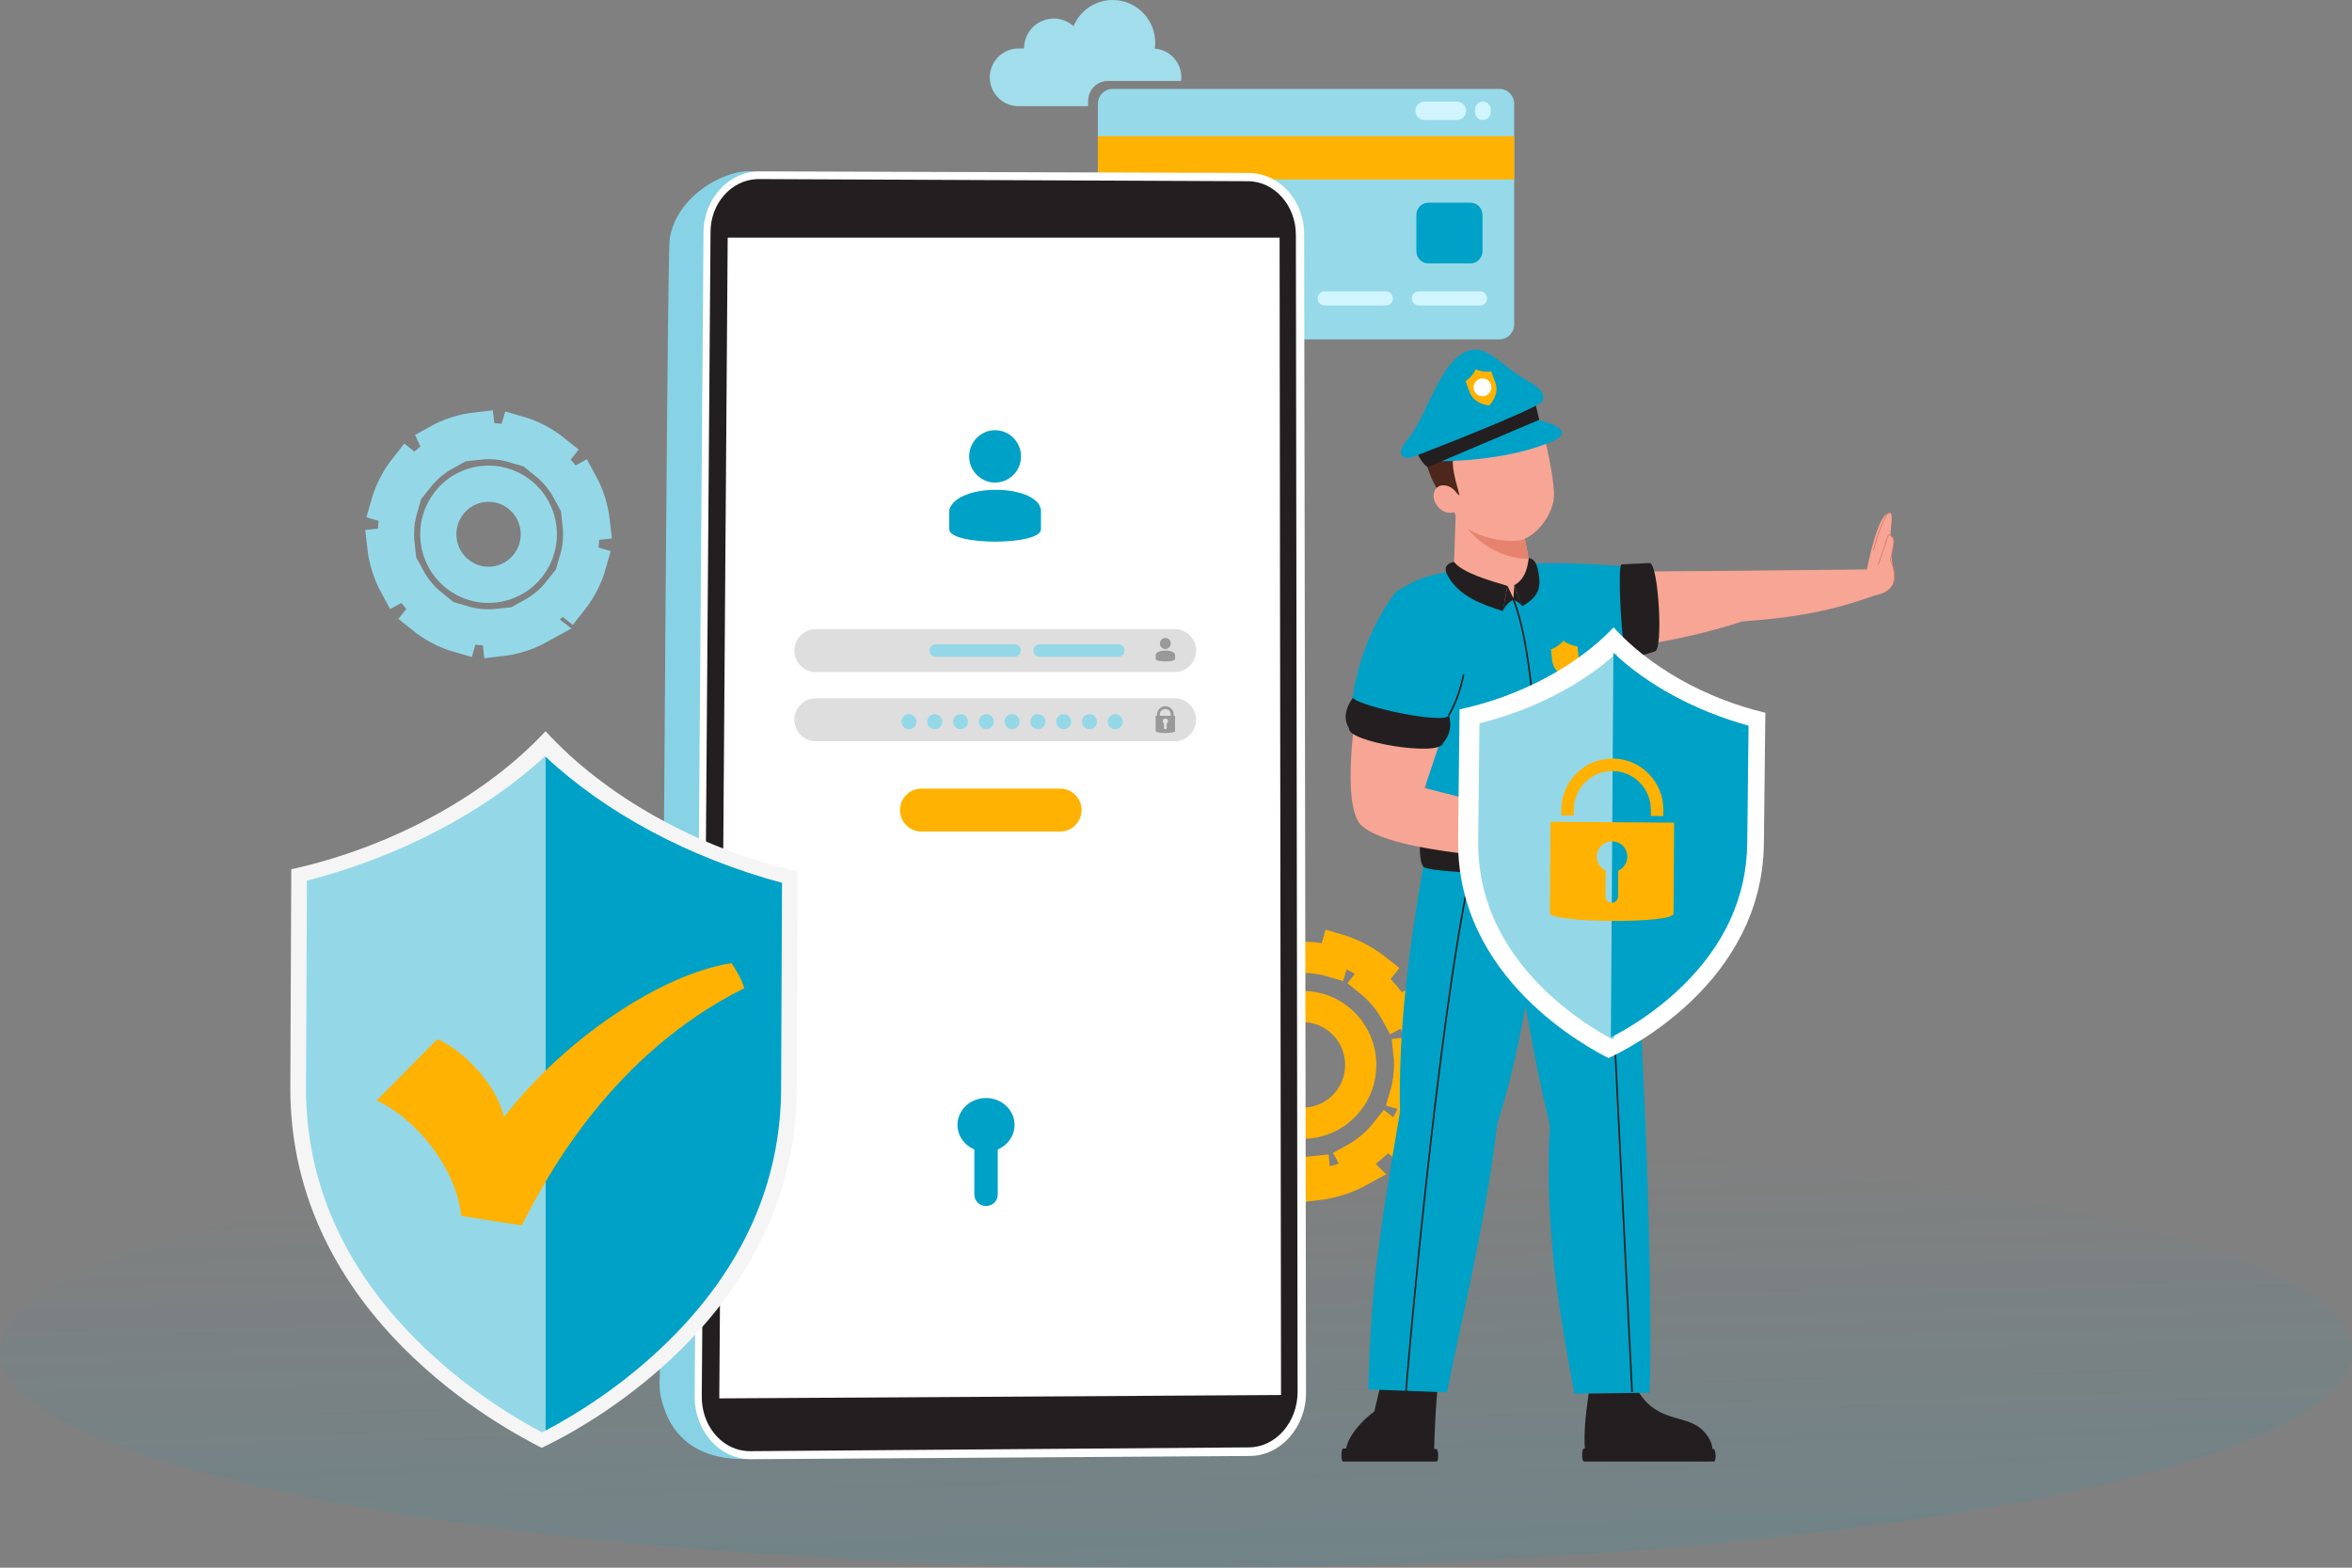 <svg width="288" height="192" viewBox="0 0 288 192" fill="none" xmlns="http://www.w3.org/2000/svg">
<rect x="0" y="0" width="288" height="192" fill="#808080" stroke="none"/>
<ellipse cx="144" cy="165.5" rx="144" ry="26.5" fill="url(#paint0_linear_9_336)" fill-opacity="0.15"/>
<g clip-path="url(#clip0_9_336)">
<path d="M136.24 41.563H183.605C184.602 41.563 185.41 40.75 185.41 39.747V12.705C185.41 11.703 184.602 10.889 183.605 10.889H136.24C135.243 10.889 134.435 11.703 134.435 12.705V39.747C134.435 40.751 135.243 41.563 136.24 41.563Z" fill="#96D9E8"/>
<path d="M134.434 21.975L185.411 21.975L185.411 16.681L134.434 16.681L134.434 21.975Z" fill="#FFB201"/>
<path d="M173.734 35.679H181.23C181.706 35.679 182.092 36.067 182.092 36.547C182.092 37.026 181.706 37.414 181.23 37.414H173.734C173.258 37.414 172.872 37.026 172.872 36.547C172.872 36.067 173.258 35.679 173.734 35.679Z" fill="#D1F5FF"/>
<path d="M162.208 35.679H169.704C170.18 35.679 170.566 36.067 170.566 36.547C170.566 37.026 170.18 37.414 169.704 37.414H162.208C161.732 37.414 161.346 37.026 161.346 36.547C161.346 36.067 161.732 35.679 162.208 35.679Z" fill="#D1F5FF"/>
<path d="M150.682 35.679H158.177C158.654 35.679 159.04 36.067 159.04 36.547C159.04 37.026 158.654 37.414 158.177 37.414H150.682C150.206 37.414 149.82 37.026 149.82 36.547C149.82 36.067 150.206 35.679 150.682 35.679Z" fill="#D1F5FF"/>
<path d="M139.156 35.679H146.651C147.128 35.679 147.514 36.067 147.514 36.547C147.514 37.026 147.128 37.414 146.651 37.414H139.156C138.68 37.414 138.294 37.026 138.294 36.547C138.294 36.067 138.68 35.679 139.156 35.679Z" fill="#D1F5FF"/>
<path d="M181.575 12.446C182.101 12.446 182.527 12.875 182.527 13.404V13.74C182.527 14.27 182.101 14.698 181.575 14.698C181.049 14.698 180.623 14.27 180.623 13.74V13.404C180.623 12.875 181.049 12.446 181.575 12.446Z" fill="#D1F5FF"/>
<path d="M179.523 13.572C179.523 14.194 179.022 14.698 178.404 14.698H174.437C173.819 14.698 173.319 14.193 173.319 13.572C173.319 12.95 173.82 12.446 174.437 12.446H178.404C179.023 12.446 179.523 12.95 179.523 13.572Z" fill="#D1F5FF"/>
<path d="M180.044 24.823H174.919C174.097 24.823 173.432 25.493 173.432 26.32V30.765C173.432 31.592 174.097 32.262 174.919 32.262H180.044C180.864 32.262 181.531 31.592 181.531 30.765V26.32C181.531 25.493 180.865 24.823 180.044 24.823Z" fill="#00A1C6"/>
<path d="M49.864 57.449C48.799 58.795 48.047 60.289 47.599 61.844L48.934 62.236C48.51 63.702 48.389 65.227 48.553 66.716L47.173 66.873C47.358 68.515 47.854 70.121 48.658 71.593L48.931 71.445L49.878 70.921C50.579 72.21 51.545 73.384 52.758 74.356L51.89 75.453C53.228 76.525 54.713 77.282 56.262 77.728L56.652 76.384C58.105 76.816 59.621 76.938 61.101 76.772L61.257 78.161C62.888 77.975 64.488 77.471 65.951 76.662L65.947 76.659L65.756 76.302L65.283 75.434C66.564 74.729 67.728 73.762 68.694 72.541L69.784 73.414C70.849 72.068 71.605 70.569 72.048 69.011L70.713 68.619C71.142 67.157 71.259 65.636 71.095 64.147L72.475 63.99C72.29 62.348 71.79 60.739 70.985 59.266L69.765 59.938C69.064 58.65 68.103 57.479 66.889 56.507L67.757 55.411C66.42 54.339 64.93 53.579 63.381 53.133L62.992 54.477C61.538 54.045 60.027 53.926 58.547 54.092L58.391 52.703C56.755 52.886 55.16 53.393 53.697 54.202L53.702 54.213L54.142 55.021L54.364 55.431C53.084 56.136 51.917 57.108 50.954 58.324L49.864 57.449ZM55.011 61.573C57.129 58.899 60.999 58.457 63.657 60.588C66.32 62.722 66.759 66.616 64.641 69.292C62.52 71.971 58.65 72.412 55.987 70.278C53.329 68.147 52.89 64.252 55.011 61.573Z" stroke="#94D8E8" stroke-width="4.435" stroke-miterlimit="10"/>
<path d="M148.023 121.206C146.794 122.759 145.926 124.484 145.409 126.279L146.951 126.731C146.461 128.422 146.32 130.182 146.509 131.9L144.918 132.081C145.131 133.975 145.703 135.828 146.632 137.529L146.946 137.357L148.04 136.753C148.848 138.239 149.963 139.594 151.363 140.717L150.362 141.982C151.906 143.218 153.62 144.092 155.407 144.608L155.857 143.057C157.534 143.555 159.283 143.695 160.99 143.505L161.171 145.107C163.053 144.892 164.899 144.311 166.588 143.378L166.584 143.374L166.364 142.964L165.818 141.962C167.295 141.148 168.639 140.031 169.754 138.622L171.012 139.63C172.24 138.077 173.112 136.347 173.624 134.549L172.083 134.097C172.578 132.41 172.713 130.655 172.524 128.937L174.116 128.755C173.903 126.861 173.325 125.004 172.398 123.305L170.99 124.079C170.181 122.593 169.071 121.241 167.67 120.119L168.672 118.854C167.128 117.617 165.409 116.74 163.622 116.225L163.172 117.775C161.495 117.277 159.751 117.141 158.043 117.33L157.863 115.729C155.975 115.939 154.134 116.525 152.446 117.458L152.451 117.47L152.96 118.402L153.217 118.875C151.739 119.688 150.393 120.81 149.281 122.214L148.023 121.206ZM153.963 125.966C156.406 122.88 160.873 122.37 163.941 124.829C167.014 127.291 167.52 131.786 165.076 134.872C162.63 137.964 158.162 138.473 155.089 136.01C152.022 133.553 151.516 129.057 153.963 125.966Z" stroke="#FFB201" stroke-width="3.826" stroke-miterlimit="10"/>
<path d="M133.243 12.351C133.243 11.005 134.328 9.914 135.665 9.914H144.615C144.634 9.768 144.66 9.623 144.66 9.472C144.66 7.616 143.218 6.085 141.405 5.95C141.436 5.717 141.458 5.483 141.458 5.241C141.458 2.347 139.125 0 136.248 0C134.09 0 132.238 1.321 131.449 3.202C130.805 2.626 129.96 2.273 129.032 2.273C127.022 2.273 125.391 3.912 125.391 5.934H124.712C122.78 5.934 121.198 7.526 121.198 9.47C121.198 11.415 122.778 13.005 124.712 13.005H133.242V12.351H133.243Z" fill="#A1DDEB"/>
<path d="M82.01 29.171C83.256 21.742 94.626 18.388 94.404 23.237L146.528 23.544C150.139 23.566 153.066 26.833 153.068 30.847L153.176 168.78C153.18 172.937 150.201 176.337 146.522 176.369L93.311 176.828C92.981 177.526 92.363 178.161 91.389 178.691C85.287 178.822 82.361 175.79 81.291 172.362C80.943 171.442 80.753 170.425 80.762 169.353C80.975 167.558 81.624 30.913 82.01 29.171Z" fill="#87D3E5"/>
<path d="M91.958 178.713L153.035 178.317C156.846 178.293 159.93 174.8 159.922 170.522L159.693 28.671C159.687 24.545 156.653 21.195 152.916 21.182L93.024 20.986C89.257 20.974 86.176 24.32 86.145 28.465L85.059 170.973C85.026 175.271 88.115 178.739 91.958 178.713Z" fill="white"/>
<path d="M91.115 177.682C91.369 177.716 91.628 177.733 91.886 177.73L152.944 177.265C156.219 177.24 158.896 174.179 158.89 170.446L158.679 28.749C158.674 25.147 156.039 22.208 152.826 22.194L92.94 21.932C92.846 21.932 92.751 21.933 92.658 21.937C91.151 22.008 89.743 22.699 88.69 23.88C87.614 25.089 87.015 26.689 87.002 28.391L85.931 171.042C85.909 174.426 88.128 177.279 91.115 177.682Z" fill="#231F20"/>
<path d="M89.105 29.11L88.075 171.265L156.861 170.851L156.685 29.11H89.105Z" fill="white"/>
<path d="M112.82 101.845H129.822C131.261 101.845 132.437 100.66 132.437 99.213C132.437 97.766 131.259 96.582 129.822 96.582H112.82C111.381 96.582 110.205 97.767 110.205 99.213C110.204 100.66 111.381 101.845 112.82 101.845Z" fill="#FFB201"/>
<path d="M99.887 82.308H143.847C145.286 82.308 146.462 81.124 146.462 79.677C146.462 78.229 145.285 77.046 143.847 77.046H99.887C98.448 77.046 97.272 78.23 97.272 79.677C97.271 81.124 98.448 82.308 99.887 82.308Z" fill="#DEDEDE"/>
<path d="M99.887 90.784H143.847C145.286 90.784 146.462 89.6 146.462 88.153C146.462 86.705 145.285 85.522 143.847 85.522H99.887C98.448 85.522 97.272 86.706 97.272 88.153C97.271 89.6 98.448 90.784 99.887 90.784Z" fill="#DEDEDE"/>
<path d="M136.559 89.312C137.067 89.312 137.48 88.897 137.48 88.385C137.48 87.874 137.067 87.459 136.559 87.459C136.05 87.459 135.638 87.874 135.638 88.385C135.638 88.897 136.05 89.312 136.559 89.312Z" fill="#94D8E8"/>
<path d="M133.401 89.312C133.91 89.312 134.322 88.897 134.322 88.385C134.322 87.874 133.91 87.459 133.401 87.459C132.893 87.459 132.481 87.874 132.481 88.385C132.481 88.897 132.893 89.312 133.401 89.312Z" fill="#94D8E8"/>
<path d="M130.245 89.312C130.754 89.312 131.166 88.897 131.166 88.385C131.166 87.874 130.754 87.459 130.245 87.459C129.737 87.459 129.324 87.874 129.324 88.385C129.324 88.897 129.737 89.312 130.245 89.312Z" fill="#94D8E8"/>
<path d="M127.088 89.312C127.596 89.312 128.008 88.897 128.008 88.385C128.008 87.874 127.596 87.459 127.088 87.459C126.579 87.459 126.167 87.874 126.167 88.385C126.167 88.897 126.579 89.312 127.088 89.312Z" fill="#94D8E8"/>
<path d="M123.93 89.312C124.439 89.312 124.851 88.897 124.851 88.385C124.851 87.874 124.439 87.459 123.93 87.459C123.422 87.459 123.01 87.874 123.01 88.385C123.01 88.897 123.422 89.312 123.93 89.312Z" fill="#94D8E8"/>
<path d="M120.773 89.312C121.281 89.312 121.694 88.897 121.694 88.385C121.694 87.874 121.281 87.459 120.773 87.459C120.264 87.459 119.852 87.874 119.852 88.385C119.852 88.897 120.264 89.312 120.773 89.312Z" fill="#94D8E8"/>
<path d="M117.616 89.312C118.124 89.312 118.536 88.897 118.536 88.385C118.536 87.874 118.124 87.459 117.616 87.459C117.107 87.459 116.695 87.874 116.695 88.385C116.695 88.897 117.107 89.312 117.616 89.312Z" fill="#94D8E8"/>
<path d="M114.459 89.312C114.968 89.312 115.38 88.897 115.38 88.385C115.38 87.874 114.968 87.459 114.459 87.459C113.951 87.459 113.538 87.874 113.538 88.385C113.538 88.897 113.951 89.312 114.459 89.312Z" fill="#94D8E8"/>
<path d="M111.302 89.312C111.81 89.312 112.223 88.897 112.223 88.385C112.223 87.874 111.81 87.459 111.302 87.459C110.793 87.459 110.381 87.874 110.381 88.385C110.381 88.897 110.793 89.312 111.302 89.312Z" fill="#94D8E8"/>
<path d="M128.997 66.703C132.944 62.732 132.944 56.294 128.997 52.323C125.051 48.352 118.652 48.352 114.705 52.323C110.759 56.294 110.759 62.732 114.705 66.703C118.652 70.674 125.051 70.674 128.997 66.703Z" fill="white"/>
<path d="M121.837 59.104C120.85 59.104 119.939 58.62 119.357 57.882C118.927 57.347 118.674 56.66 118.674 55.896C118.674 54.139 120.091 52.688 121.836 52.688C123.607 52.688 125.024 54.139 125.024 55.896C125.024 56.66 124.771 57.347 124.341 57.882C123.76 58.62 122.85 59.104 121.837 59.104Z" fill="#00A1C6"/>
<path d="M116.236 64.819C116.236 66.843 127.469 66.843 127.469 64.819L127.466 62.46C127.023 59.235 117.149 59.1 116.234 62.46L116.236 64.819Z" fill="#00A1C6"/>
<path d="M141.504 87.667V89.533C141.504 89.855 143.881 89.855 143.881 89.533V87.667H143.725V87.526C143.725 86.955 143.263 86.492 142.696 86.492C142.13 86.492 141.668 86.956 141.668 87.526V87.667H141.504ZM143.358 87.667H142.026V87.526C142.026 87.148 142.253 86.842 142.695 86.842C143.138 86.842 143.358 87.168 143.358 87.526V87.667ZM142.37 88.331C142.37 88.152 142.52 87.999 142.7 87.999C142.878 87.999 143.03 88.151 143.03 88.331C143.03 88.455 142.96 88.553 142.865 88.608V89.147C142.865 89.244 142.797 89.313 142.7 89.313C142.603 89.313 142.52 89.244 142.52 89.147V88.608C142.438 88.553 142.37 88.455 142.37 88.331Z" fill="#999999"/>
<path d="M142.693 79.486C142.485 79.486 142.293 79.384 142.169 79.228C142.079 79.115 142.025 78.97 142.025 78.808C142.025 78.437 142.325 78.132 142.693 78.132C143.067 78.132 143.365 78.439 143.365 78.808C143.365 78.97 143.312 79.115 143.221 79.228C143.099 79.384 142.906 79.486 142.693 79.486Z" fill="#999999"/>
<path d="M141.512 80.691C141.512 81.118 143.894 81.118 143.894 80.691L143.881 80.193C143.788 79.512 141.704 79.483 141.512 80.193V80.691Z" fill="#999999"/>
<path d="M127.295 80.449H136.928C137.351 80.449 137.696 80.101 137.696 79.676C137.696 79.251 137.351 78.903 136.928 78.903H127.295C126.872 78.903 126.527 79.251 126.527 79.676C126.528 80.101 126.873 80.449 127.295 80.449Z" fill="#94D8E8"/>
<path d="M114.589 80.449H124.223C124.645 80.449 124.991 80.101 124.991 79.676C124.991 79.251 124.645 78.903 124.223 78.903H114.589C114.167 78.903 113.821 79.251 113.821 79.676C113.821 80.101 114.167 80.449 114.589 80.449Z" fill="#94D8E8"/>
<path d="M134.895 130.358V149.986C134.895 152.168 106.582 152.168 106.582 149.986V130.358H134.895Z" fill="white"/>
<path d="M120.739 141.068C122.669 141.068 124.234 139.592 124.234 137.772C124.234 135.952 122.669 134.477 120.739 134.477C118.809 134.477 117.244 135.952 117.244 137.772C117.244 139.592 118.809 141.068 120.739 141.068Z" fill="#00A1C6"/>
<path d="M120.693 147.695H120.785C121.551 147.695 122.172 147.071 122.172 146.299V138.786H119.306V146.299C119.306 147.071 119.927 147.695 120.693 147.695Z" fill="#00A1C6"/>
<path d="M109.064 128.96H111.93V127.638C111.93 123.059 115.882 119.334 120.739 119.334C125.597 119.334 129.549 123.06 129.549 127.638V128.96H132.415V127.638C132.415 121.57 127.177 116.633 120.739 116.633C114.302 116.633 109.064 121.57 109.064 127.638V128.96Z" fill="white"/>
<path d="M34 105.005C34 104.894 34.001 104.847 34.001 104.834C34.001 104.854 34 105.005 34 105.005Z" fill="#D9FFFF"/>
<path d="M34 105.005C34 104.894 34.001 104.847 34.001 104.834C34.001 104.854 34 105.005 34 105.005Z" fill="#D9FFFF"/>
<path d="M99.364 105.298C99.364 105.298 99.365 105.149 99.365 105.128C99.365 105.14 99.365 105.189 99.364 105.298Z" fill="#D9FFFF"/>
<path d="M99.364 105.298C99.364 105.298 99.365 105.149 99.365 105.128C99.365 105.14 99.365 105.189 99.364 105.298Z" fill="#D9FFFF"/>
<path d="M66.804 89.55C59.568 97.348 48.022 103.74 35.668 106.463C35.664 107.293 35.644 111.893 35.549 133.094C35.424 161.378 62.174 175.198 66.327 177.32C70.352 175.456 97.44 161.657 97.566 133.373C97.66 112.171 97.68 107.572 97.684 106.742C85.354 103.908 73.969 97.413 66.804 89.55Z" fill="#F5F5F5"/>
<path d="M66.739 92.617C59.28 99.502 48.945 104.913 37.582 107.863L37.47 133.09C37.418 144.633 41.976 155.075 51.016 164.128C56.955 170.076 63.201 173.765 66.37 175.425C66.507 175.355 66.656 175.276 66.804 175.2V92.676C66.782 92.656 66.76 92.637 66.739 92.617Z" fill="#94D8E8"/>
<path d="M66.804 92.676V175.199C70.099 173.474 76.089 169.909 81.825 164.267C90.945 155.296 95.595 144.894 95.646 133.352L95.758 108.125C84.453 105.081 74.195 99.6 66.804 92.676Z" fill="#00A1C6"/>
<path d="M89.571 117.961C80.919 119.304 69.139 127.243 61.708 136.789C60.666 132.288 55.986 128.18 53.537 127.281L46.12 134.782C50.752 136.882 55.812 142.833 56.483 148.925L63.893 150.08C67.017 143.871 75.085 129.019 91.136 121.032C90.828 119.816 89.695 118.134 89.571 117.961Z" fill="#FFB201"/>
<path d="M191.644 70.048L212.625 69.907L230.67 69.719L230.748 72.474C224.476 74.912 219.553 75.648 213.307 76.116C206.979 78.23 198.6 79.628 192.118 80.087C186.42 80.359 185.946 70.32 191.644 70.048Z" fill="#F7A594"/>
<path d="M200.947 69.449C198.427 69.4 190.974 68.607 186.329 69.157C182.126 70.894 183.168 78.27 185.094 79.43C185.088 79.638 193.248 81.93 201.504 79.492C202.748 78.029 202.326 70.909 200.947 69.449Z" fill="#00A1C6"/>
<path d="M202.618 79.783C201.31 80.252 200.08 80.549 199.161 80.171C198.617 80.197 198.009 69.147 198.555 69.121L201.988 68.957C203.079 68.903 203.708 79.73 202.618 79.783Z" fill="#231F20"/>
<path d="M228.585 69.77C229.196 66.926 230.172 62.883 231.358 62.825C231.613 62.813 231.65 62.979 231.638 63.736C231.048 68.792 232.405 70.162 231.749 71.591C231.029 72.976 229.043 72.948 229.043 72.948C227.931 72.447 227.839 70.575 228.585 69.77Z" fill="#F7A594"/>
<path d="M230 69.157L231.237 65.485C231.237 65.485 232.043 65.627 231.874 66.598C231.704 67.568 231.498 68.613 231.498 68.613C231.498 68.613 232.464 70.714 231.695 71.584C230.925 72.454 229.6 71.605 230 69.157Z" fill="#F7A594"/>
<path d="M231.865 71.43L231.771 71.401C232.193 70.075 231.462 68.652 231.454 68.638L231.447 68.622L231.45 68.605C231.452 68.594 231.658 67.55 231.825 66.59C231.892 66.206 231.812 65.911 231.586 65.715C231.465 65.61 231.333 65.563 231.268 65.544L230.046 69.172L229.953 69.14L231.202 65.429L231.244 65.436C231.253 65.438 231.462 65.476 231.65 65.64C231.824 65.792 232.013 66.082 231.922 66.606C231.766 67.5 231.576 68.467 231.549 68.606C231.629 68.769 232.274 70.142 231.865 71.43Z" fill="#D97B69"/>
<path d="M229.458 67.407L229.362 67.382C229.406 67.207 230.447 63.097 231.341 62.779L231.374 62.873C230.529 63.174 229.469 67.365 229.458 67.407Z" fill="#D97B69"/>
<path d="M165.515 178.869H175.167C175.361 178.755 175.502 178.626 175.581 178.48C175.735 171.256 176.285 167.778 176.285 167.778L169.549 167.502L168.283 172.876C166.104 174.425 163.577 177.748 165.515 178.869Z" fill="#231F20"/>
<path d="M175.905 179H164.462C164.171 179 164.193 177.398 164.483 177.398L175.861 177.463C176.159 177.463 176.203 179 175.905 179Z" fill="#231F20"/>
<path d="M174.72 103.075C174.037 108.423 171.116 121.632 171.431 136.157C168.268 154.67 167.919 158.747 167.537 170.165L177.185 170.528C178.729 162.554 181.899 149.969 183.333 137.689C186.451 128.014 188.495 114.223 189.499 103.275C190.512 93.837 177.253 90.022 174.72 103.075Z" fill="#00A1C6"/>
<path d="M172.253 170.615L172.056 170.613C172.074 169.297 175.994 124.776 179.977 106.727L180.169 106.77C176.189 124.808 172.27 169.3 172.253 170.615Z" fill="#231F20"/>
<path d="M184.416 103.727C185.776 122.146 189.782 137.79 189.782 137.79C188.998 150.356 191.213 162.421 192.788 170.675L201.966 170.592C202.498 162.511 201.362 118.772 198.987 103.938C197.856 90.821 182.779 90.119 184.416 103.727Z" fill="#00A1C6"/>
<path d="M194.526 170.674C194.116 173.65 193.83 175.973 194.19 178.666L209.201 178.959C209.201 178.959 210.616 177.505 208.646 175.323C206.676 173.141 203.192 174.403 200.716 170.591L194.526 170.674Z" fill="#231F20"/>
<path d="M209.883 179H193.95C193.659 179 193.659 177.398 193.95 177.398L209.819 177.463C210.117 177.463 210.182 179 209.883 179Z" fill="#231F20"/>
<path d="M196.797 106.879L196.601 106.889L199.746 170.496L199.943 170.486L196.797 106.879Z" fill="#231F20"/>
<path d="M198.955 101.634L175.096 103.463C175.312 88.432 168.566 78.052 169.971 74.181C171.901 68.864 185.964 68.826 191.319 70.899C193.446 71.723 196.905 76.485 197.313 82.475C197.427 85.263 197.455 87.174 197.185 89.404C196.916 91.633 198.955 101.634 198.955 101.634Z" fill="#00A1C6"/>
<path d="M184.694 73.893C183.585 73.007 179.161 71.64 177.985 70.67L178.25 62.943L182.6 62.516C183.862 62.621 185.123 62.926 186.208 63.356L187.187 68.445L187.403 69.549C187.897 70.635 186.92 71.944 184.694 73.893Z" fill="#F7A594"/>
<path d="M179.714 64.693C180.396 65.75 183.253 68.455 187.187 68.446L186.34 64.044L179.714 64.693Z" fill="#E6836F"/>
<path d="M189.342 54.512C189.683 56.034 190.386 59.377 190.271 60.916C190.096 63.259 187.921 65.858 186.023 66.2C183.827 66.425 180.867 65.767 179.259 64.378C178.364 63.323 176.633 60.821 175.836 58.63C174.174 54.06 177.383 50.054 181.453 49.129C185.525 48.204 188.279 49.767 189.342 54.512Z" fill="#F7A594"/>
<path d="M177.2 61.648C176.351 60.145 177.48 59.536 178.716 60.703C178.505 59.569 177.219 56.244 178.358 55.143C179.644 53.864 185.303 54.42 188.342 51.231C188.342 51.231 186.076 46.232 178.639 49.184C170.24 53.666 177.2 61.648 177.2 61.648Z" fill="#4D261C"/>
<path d="M178.316 62.54C178.921 62.034 178.887 60.989 178.24 60.206C177.593 59.422 176.578 59.197 175.973 59.703C175.368 60.209 175.402 61.255 176.049 62.038C176.696 62.821 177.711 63.046 178.316 62.54Z" fill="#F7A594"/>
<path d="M188.412 51.438C187.467 51.147 176.211 55.648 176.506 56.489C176.506 56.489 184.656 56.527 190.259 53.96C193.318 52.559 188.412 51.438 188.412 51.438Z" fill="#00A1C6"/>
<path d="M174.81 57.213L188.482 51.415L188.015 49.467L173.53 55.48C173.817 56.148 174.312 56.875 174.81 57.213Z" fill="#231F20"/>
<path d="M173.136 55.912C171.64 56.486 170.839 55.567 172.35 53.818C174.68 51.12 176.272 44.219 179.733 42.968C182.118 42.106 183.923 44.916 187.089 46.662C188.525 47.453 189.329 48.281 188.791 49.254C187.154 50.486 174.702 55.312 173.136 55.912Z" fill="#00A1C6"/>
<path d="M182.629 45.568C182.613 45.524 182.604 45.502 182.601 45.491C182.262 45.538 181.915 45.536 181.59 45.489C181.264 45.443 180.959 45.352 180.703 45.224C180.703 45.225 180.702 45.226 180.701 45.227C180.646 45.36 180.577 45.494 180.494 45.626C180.384 45.801 180.25 45.971 180.098 46.132C180.022 46.212 179.943 46.292 179.858 46.366C179.732 46.478 179.595 46.582 179.452 46.676C179.462 46.703 179.5 46.802 179.624 47.136C179.649 47.202 179.677 47.278 179.71 47.365C179.726 47.408 179.743 47.453 179.761 47.502C179.816 47.648 179.88 47.82 179.955 48.02C180.055 48.288 180.194 48.511 180.354 48.7C180.408 48.762 180.464 48.82 180.522 48.876C180.695 49.039 180.886 49.169 181.077 49.272C181.269 49.375 181.459 49.45 181.635 49.505C181.868 49.58 182.073 49.617 182.21 49.636C182.278 49.646 182.33 49.651 182.361 49.653C182.415 49.595 182.559 49.437 182.716 49.204C182.779 49.111 182.844 49.006 182.906 48.89C182.936 48.833 182.967 48.772 182.996 48.709C183.226 48.206 183.369 47.547 183.101 46.833C182.803 46.033 182.679 45.701 182.629 45.568Z" fill="#FFB201"/>
<path d="M182.555 47.058C182.764 47.625 182.473 48.255 181.908 48.465C181.342 48.675 180.714 48.386 180.505 47.82C180.296 47.253 180.586 46.623 181.152 46.413C181.718 46.203 182.347 46.491 182.555 47.058Z" fill="white"/>
<path d="M184.595 71.757L185.315 73.274L185.425 71.663L186.394 74.252C186.152 73.823 185.33 73.445 185.33 73.445C185.33 73.445 184.435 73.859 184.001 74.842L184.595 71.757Z" fill="#231F20"/>
<path d="M178.037 68.811C179.111 70.205 182.604 71.159 184.595 71.757L184.002 74.842C181.61 74.03 178.517 73.106 177.13 70.226C176.816 69.442 177.19 69.006 178.037 68.811Z" fill="#231F20"/>
<path d="M187.203 68.325C187.096 68.831 187.014 70.821 185.425 71.662L186.394 74.251C188.585 72.989 188.701 71.82 188.363 69.987C188.226 69.259 187.984 68.477 187.203 68.325Z" fill="#231F20"/>
<path d="M189.1 103.011C189.051 103.011 189.008 102.974 189.002 102.923C188.757 100.633 188.558 97.901 188.348 95.008C187.775 87.129 187.124 78.197 185.239 73.482C185.218 73.431 185.243 73.373 185.294 73.352C185.344 73.332 185.402 73.357 185.423 73.407C187.319 78.152 187.97 87.099 188.545 94.993C188.755 97.883 188.954 100.614 189.198 102.901C189.204 102.955 189.165 103.004 189.11 103.01C189.108 103.011 189.104 103.011 189.1 103.011Z" fill="#231F20"/>
<path d="M175.101 101.002C179.766 102.26 198.052 101.779 198.78 101.218C199.893 100.967 200.143 104.992 199.498 105.961C198.511 107.443 175.019 107.208 174.276 106.141C173.533 105.073 173.783 100.647 175.101 101.002Z" fill="#231F20"/>
<path d="M193.166 79.232C193.161 79.187 193.159 79.163 193.158 79.153C192.826 79.118 192.5 79.034 192.204 78.913C191.908 78.793 191.641 78.635 191.428 78.454C191.427 78.455 191.426 78.456 191.426 78.457C191.344 78.57 191.247 78.68 191.138 78.785C190.994 78.924 190.826 79.054 190.646 79.17C190.556 79.229 190.462 79.285 190.364 79.336C190.219 79.413 190.066 79.479 189.909 79.533C189.912 79.56 189.924 79.664 189.964 80.008C189.972 80.077 189.98 80.155 189.991 80.245C189.997 80.289 190.002 80.337 190.008 80.387C190.026 80.537 190.045 80.714 190.07 80.921C190.101 81.198 190.181 81.442 190.288 81.657C190.325 81.729 190.364 81.797 190.406 81.862C190.533 82.058 190.682 82.225 190.839 82.367C190.995 82.509 191.158 82.625 191.311 82.718C191.514 82.843 191.699 82.927 191.823 82.977C191.886 83.002 191.933 83.019 191.961 83.028C192.024 82.986 192.198 82.871 192.401 82.688C192.482 82.615 192.568 82.531 192.653 82.436C192.696 82.388 192.737 82.338 192.779 82.286C193.114 81.865 193.402 81.278 193.316 80.54C193.221 79.712 193.182 79.369 193.166 79.232Z" fill="#FFB201"/>
<path d="M194.314 83.763L189.717 84.213L189.799 85.061L194.396 84.611L194.314 83.763Z" fill="#231F20"/>
<path d="M189.237 116.612H187.825L187.854 116.49C188.488 113.793 188.575 107.231 188.576 107.166L188.773 107.168C188.771 107.233 188.687 113.626 188.074 116.414H189.076C189.206 115.753 190.085 111.105 189.863 107.334L190.06 107.322C190.3 111.397 189.264 116.483 189.253 116.534L189.237 116.612Z" fill="#231F20"/>
<path d="M166.192 86.159C166.192 86.159 164.335 96.734 166.227 100.463C168.184 104.318 186.244 105.156 186.244 105.156L186.892 99.686L174.447 96.509L177.15 88.411L166.192 86.159Z" fill="#F7A594"/>
<path d="M170.874 72.56C170.874 72.56 165.628 79.001 165.417 88.227C172.255 93.244 176.761 89.63 176.761 89.63C176.761 89.63 180.229 80.408 179.46 75.92C178.691 71.434 172.428 70.93 170.874 72.56Z" fill="#00A1C6"/>
<path d="M165.65 85.463C166.576 86.597 177.204 88.809 177.424 87.564C177.719 88.754 177.656 89.913 176.703 90.996C176.432 92.725 164.91 90.904 165.18 89.175C164.51 88.104 164.667 86.867 165.65 85.463Z" fill="#231F20"/>
<path d="M177.424 87.664C177.407 87.664 177.389 87.659 177.374 87.65C177.327 87.623 177.311 87.562 177.339 87.514C178.106 86.207 178.749 84.44 179.105 82.668C179.116 82.614 179.167 82.579 179.221 82.591C179.275 82.602 179.309 82.654 179.298 82.708C178.94 84.501 178.287 86.291 177.509 87.616C177.49 87.646 177.457 87.664 177.424 87.664Z" fill="#231F20"/>
<path d="M178.699 86.857C178.7 86.794 178.7 86.766 178.7 86.759C178.7 86.772 178.699 86.857 178.699 86.857Z" fill="#D9FFFF"/>
<path d="M178.699 86.857C178.7 86.794 178.7 86.766 178.7 86.759C178.7 86.772 178.699 86.857 178.699 86.857Z" fill="#D9FFFF"/>
<path d="M216.187 87.272C216.187 87.272 216.188 87.187 216.188 87.174C216.188 87.181 216.188 87.209 216.187 87.272Z" fill="#D9FFFF"/>
<path d="M216.187 87.272C216.187 87.272 216.188 87.187 216.188 87.174C216.188 87.181 216.188 87.209 216.187 87.272Z" fill="#D9FFFF"/>
<path d="M197.587 76.837C193.187 81.495 186.191 85.29 178.721 86.878C178.715 87.377 178.684 90.141 178.544 102.883C178.355 119.881 194.453 128.294 196.952 129.584C199.389 128.481 215.799 120.295 215.987 103.297C216.127 90.555 216.158 87.791 216.164 87.292C208.731 85.54 201.883 81.591 197.587 76.837Z" fill="white"/>
<path d="M197.94 80C193.637 83.902 187.689 86.953 181.161 88.593L181.001 102.994C180.929 109.584 183.503 115.563 188.654 120.765C192.038 124.183 195.607 126.313 197.418 127.272C197.496 127.233 197.582 127.189 197.667 127.144L197.978 80.032C197.966 80.023 197.952 80.012 197.94 80Z" fill="#94D8E8"/>
<path d="M197.559 79.943L197.249 127.055C199.146 126.083 202.595 124.07 205.905 120.871C211.169 115.783 213.875 109.863 213.948 103.274L214.108 88.873C207.635 87.093 201.773 83.923 197.559 79.943Z" fill="#00A1C6"/>
<path d="M189.85 100.651L189.776 111.808C189.768 113.05 204.913 113.15 204.921 111.908L204.995 100.751L189.85 100.651ZM198.15 106.631L198.129 109.794C198.126 110.215 197.782 110.562 197.361 110.56C196.933 110.556 196.595 110.204 196.597 109.784L196.618 106.614C195.971 106.318 195.519 105.658 195.524 104.901C195.531 103.866 196.378 103.036 197.411 103.043C198.444 103.05 199.272 103.891 199.266 104.926C199.26 105.689 198.807 106.342 198.15 106.631Z" fill="#FFB201"/>
<path d="M203.675 99.947L202.141 99.937L202.146 99.186C202.163 96.582 200.062 94.45 197.464 94.434C194.864 94.416 192.736 96.52 192.719 99.124L192.714 99.876L191.181 99.865L191.185 99.114C191.208 95.664 194.029 92.876 197.473 92.898C200.918 92.922 203.701 95.747 203.678 99.196L203.675 99.947Z" fill="#FFB201"/>
</g>
<defs>
<linearGradient id="paint0_linear_9_336" x1="167" y1="207" x2="165.5" y2="142" gradientUnits="userSpaceOnUse">
<stop stop-color="#00A1C6"/>
<stop offset="1" stop-color="#00A1C6" stop-opacity="0"/>
</linearGradient>
<clipPath id="clip0_9_336">
<rect width="218" height="179" fill="white" transform="translate(34)"/>
</clipPath>
</defs>
</svg>
